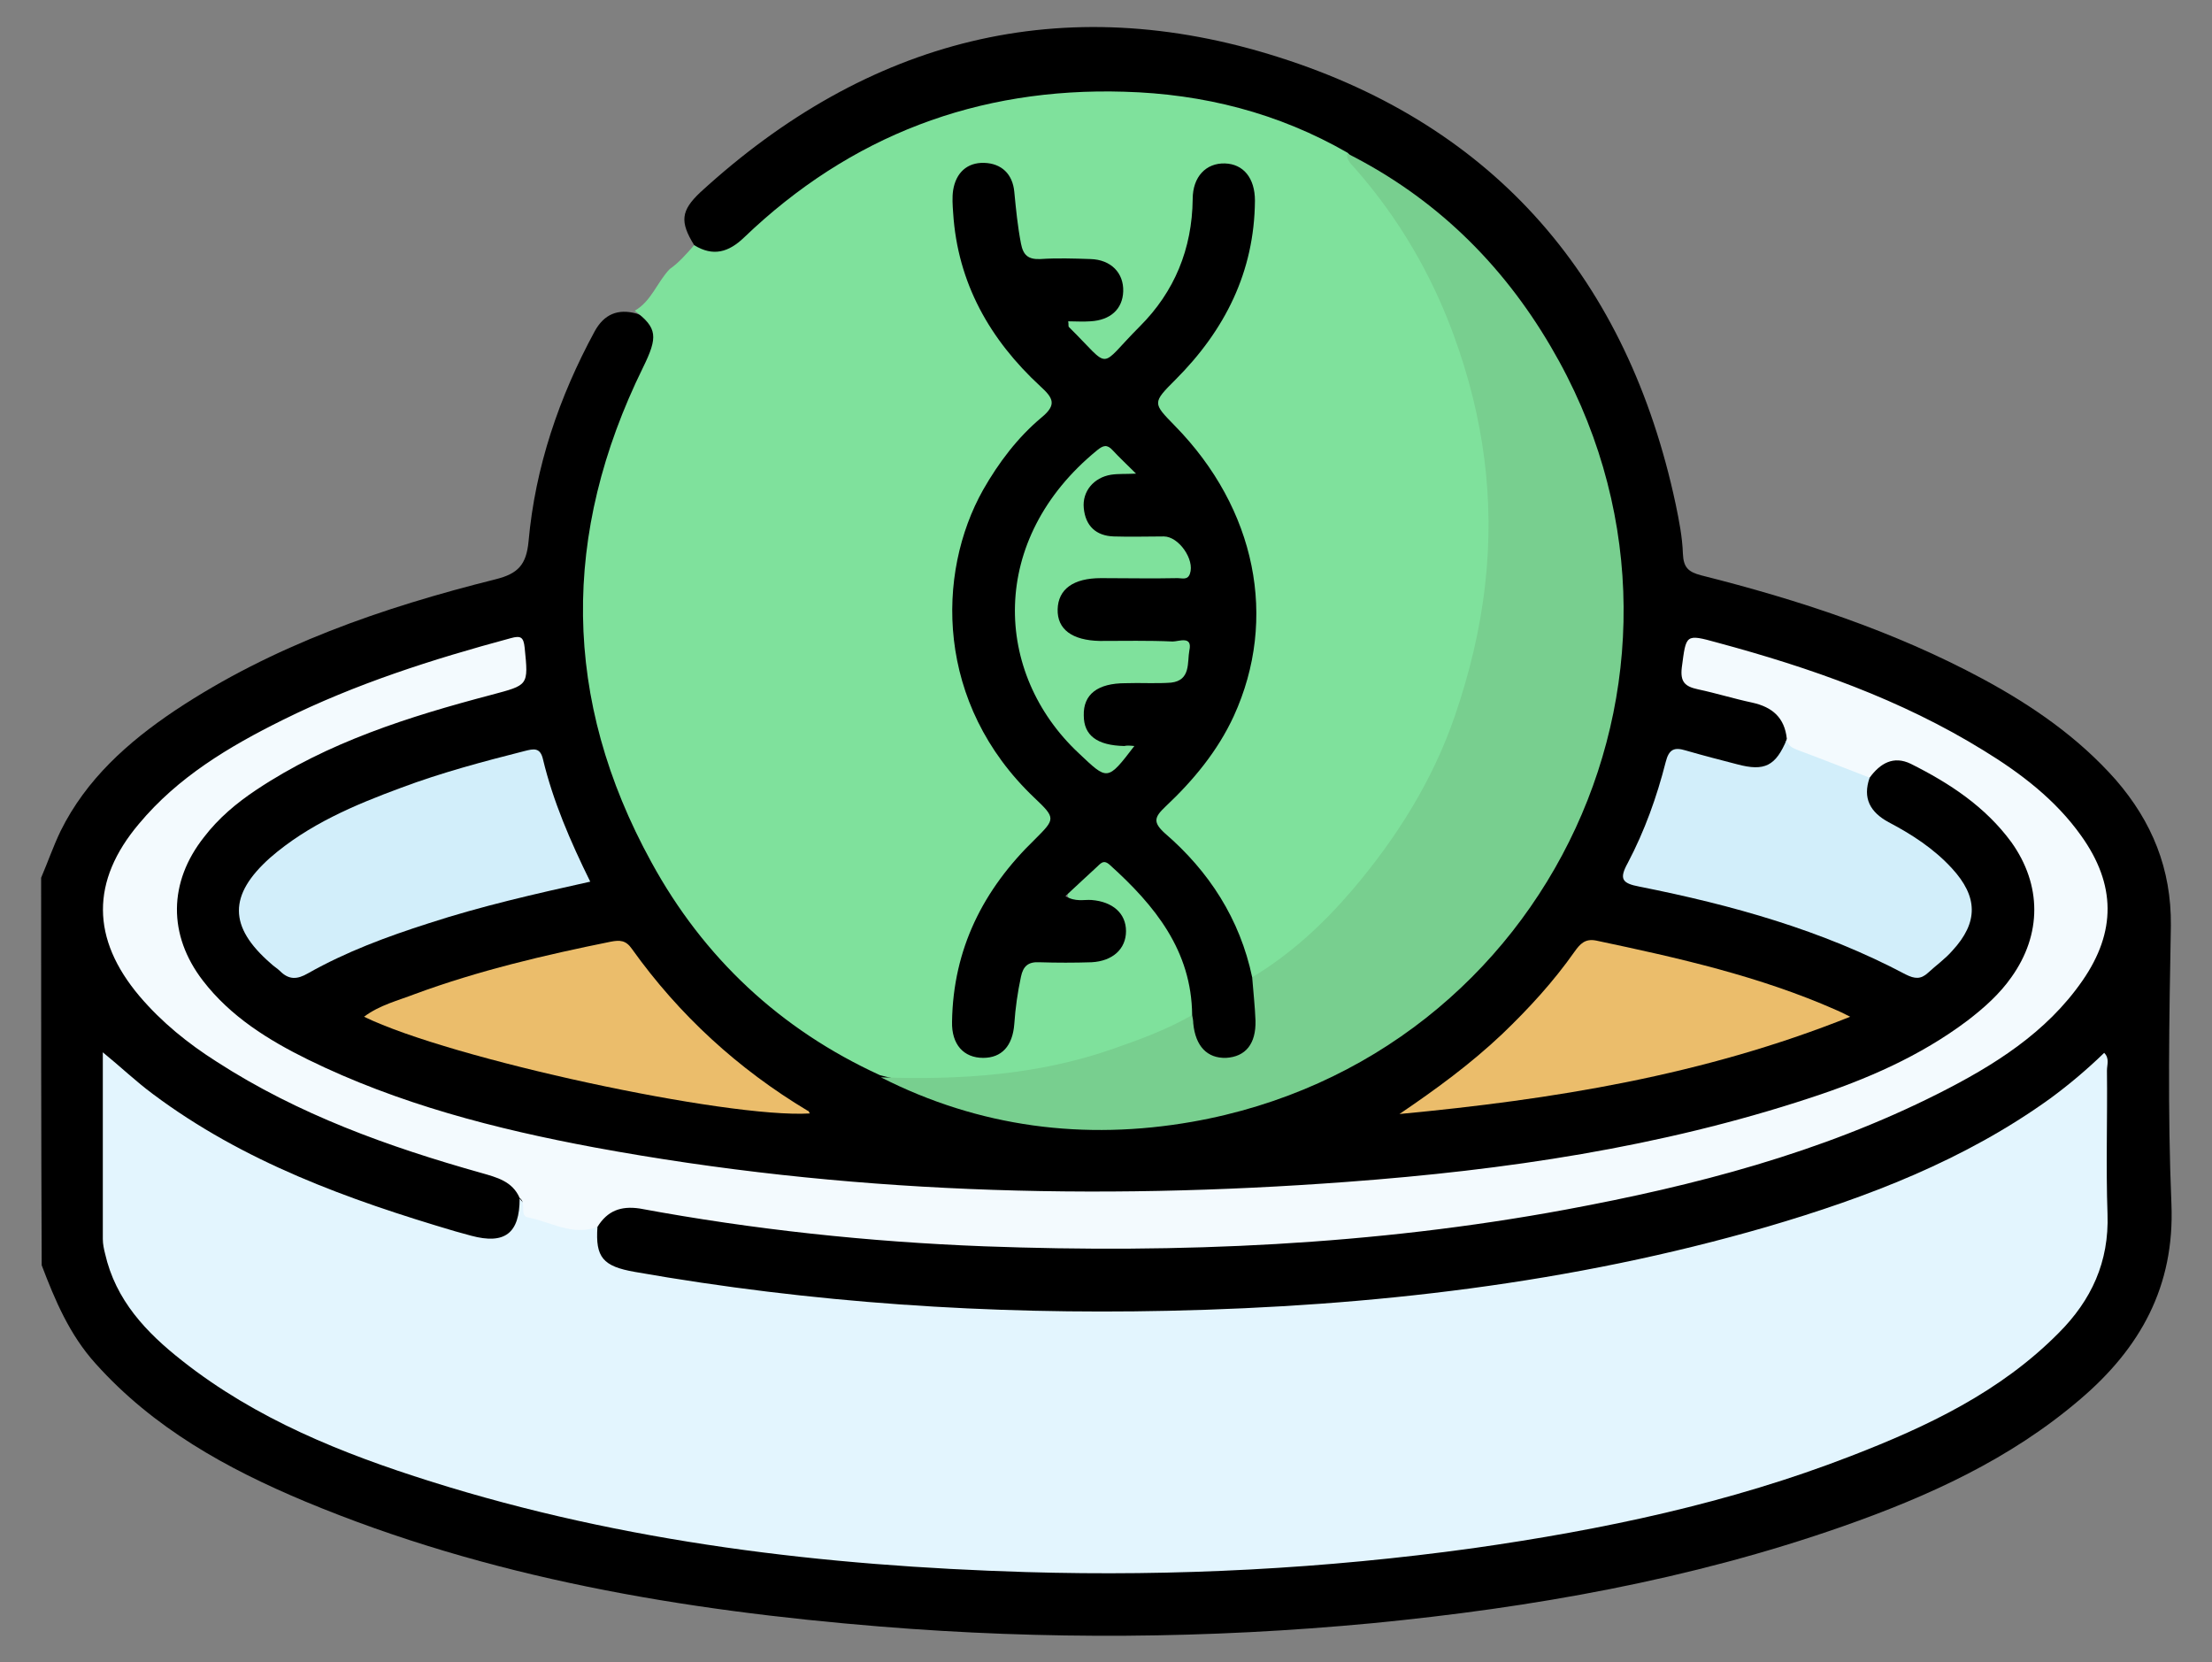<?xml version="1.0" encoding="utf-8"?>
<!-- Generator: Adobe Illustrator 25.4.1, SVG Export Plug-In . SVG Version: 6.00 Build 0)  -->
<svg version="1.1" id="Layer_1" xmlns="http://www.w3.org/2000/svg" xmlns:xlink="http://www.w3.org/1999/xlink" x="0px" y="0px"
	 viewBox="0 0 398 299" style="enable-background:new 0 0 398 299;" xml:space="preserve">
<rect x="0" y="0" width="398" height="299" fill="#808080" stroke="none"/>
<style type="text/css">
	.st0{fill:#7FE19C;}
	.st1{fill:#E3F5FE;}
	.st2{fill:#F3FAFE;}
	.st3{fill:#78CF8F;}
	.st4{fill:#D2EEFA;}
	.st5{fill:#EBBD6B;}
</style>
<g>
	<path d="M7.4,157.9c1.2-2.8,2.2-5.7,3.5-8.4c4.6-9.3,12.1-16,20.6-21.7c17.6-11.7,37.3-18.5,57.7-23.6c4-1,5.5-2.6,5.9-6.8
		c1.2-13.4,5.5-26,11.9-37.8c1.7-3.1,4.2-4.1,7.5-3.2c3.8,1.2,5.2,4,3.6,7.7c-1.2,3-2.8,5.8-4.1,8.8c-9.3,21.7-10.3,43.8-2.9,66
		c8.2,24.6,24.5,42.4,47.6,54.1c15.7,7.6,32.3,10.1,49.5,8.5c19-1.7,35.9-9.1,50.4-21.6c15.8-13.7,26.6-30.7,30.5-51.4
		c5.4-29.2-0.8-55.6-20.1-78.6c-7.6-9-16.6-16.1-26.9-21.6c-15.3-8.5-31.8-11.8-49-10.7c-21.5,1.3-40.4,9.2-56.3,24
		c-1.7,1.5-3.3,3-5.4,4c-2.5,1.2-4.8,1.2-6.5-1.5c-2.6-4.2-2.4-6.2,1.1-9.5C156.1,7,191.2-2.1,230.1,10.3
		c39.1,12.4,62.8,40.1,71.4,80.4c0.6,2.9,1.2,5.9,1.3,8.9c0.1,2.5,1,3.3,3.3,3.9c17.5,4.4,34.6,10,50.6,18.6
		c8.9,4.8,17.2,10.5,24,18.2c6.5,7.5,10,16,9.9,26.2c-0.3,16.7-0.6,33.4,0.1,50.1c0.6,14.8-5.6,25.9-16.4,35.1
		c-12.6,10.8-27.4,17.5-42.8,22.9c-27.4,9.6-55.8,14.6-84.6,17.4c-29.5,2.8-59,3-88.5,0.6c-35.5-2.9-70.4-8.7-103.5-22.5
		c-14.1-5.9-27.3-13.2-37.7-24.8c-4.7-5.2-7.3-11.4-9.7-17.7C7.4,204.3,7.4,181.1,7.4,157.9z"/>
	<path class="st0" d="M124.9,44.1c3.4,2.1,6.2,1.3,9-1.4c19.1-18.3,42-27,68.4-26.2c14.2,0.4,27.7,3.8,40.2,11
		c14.9,15.8,23.3,34.6,25.6,56.1c3.6,33.5-7.7,61.7-31.7,85c-2.5,2.4-5.4,4.4-8.1,6.6c-0.9,0.7-1.8,1.4-3.1,0.9
		c-1-0.9-1.3-2.1-1.7-3.3c-2.4-8.4-7.2-15.3-13.3-21.4c-3.9-3.9-3.9-3.9-0.3-7.9c6.8-7.4,12.7-15.3,14.3-25.7
		c2.3-14.8-1.2-27.7-11.5-38.6c-7.5-7.9-7.6-6.2,0.2-14.3c7-7.2,10.9-16,11.9-26c0.1-1.1,0.1-2.2,0-3.4c-0.3-3.3-2.2-5.3-4.8-5.2
		c-2.4,0.1-4.3,2.1-4.4,5.2c-0.1,11.2-5.2,19.8-13.3,27c-1.4,1.3-2.7,2.9-4.9,1.9c-2.7-1.2-4.8-3.2-6-5.9c-0.5-1.1,0.5-1.5,1.3-1.7
		c1.1-0.3,2.2-0.2,3.3-0.3c2.7-0.3,4.5-1.6,4.5-4.5c0-2.9-1.9-4.2-4.5-4.6c-2.6-0.4-5.2-0.1-7.8-0.2c-4.1-0.1-5-0.8-5.8-4.8
		c-0.5-2.4-0.9-4.9-1.2-7.4c-0.4-3.1-2.2-4.9-4.7-4.8c-2.4,0.1-4.4,2.2-4.3,5.2c0.1,3.5,0.5,7,1.4,10.3c2.3,8.5,6.9,15.7,13.1,21.9
		c4.2,4.2,4.2,4.5,0.1,8.6c-8.7,8.8-14.4,19.2-14.7,31.8c-0.3,12.4,3.8,23.2,12.5,32.2c1.2,1.3,2.5,2.4,3.7,3.7
		c2.5,2.7,2.5,3.7-0.1,6.2c-2.5,2.4-4.9,5-7.1,7.7c-5.7,7.2-8.2,15.6-8.9,24.6c-0.3,3.6,1.6,6.2,4.4,6.2c2.7,0,4.2-1.4,4.5-4
		c0.3-2.9,0.7-5.7,1.3-8.5c0.6-3.1,2.4-4.8,5.7-4.6c2.6,0.1,5.2,0.1,7.9,0c3.1-0.1,5.2-1.8,5.2-4.3c0-2.9-2-4.1-4.4-4.7
		c0,0-0.1,0-0.4-0.1c-1.5-0.5-4.4,0.5-4.3-1.7c0-2.7,2.8-4.2,4.8-5.9c1.6-1.3,3-0.6,4.3,0.6c6.7,6.2,12,13.3,13.7,22.6
		c0.3,1.6,0.6,3.2-0.4,4.7c-5.4,4-11.7,5.9-18,7.8c-10.3,3-20.9,4.4-31.7,4c-2.2-0.1-4.4-0.5-6.5-1.1c-17.9-8.2-31.7-21.1-41.1-38.3
		c-16.1-29.3-16.2-59.1-1.5-89c2.7-5.5,2.6-7.1-1.5-10.2c3-1.7,4-5.1,6.3-7.5C122.1,47.3,123.5,45.7,124.9,44.1z"/>
	<path class="st1" d="M107.5,220.7c-0.4,5.5,1,7.1,6.7,8.1c31.8,5.6,63.8,7.7,96,7c36.5-0.8,72.5-4.9,107.7-15.1
		c18.1-5.3,35.6-12,51-23.1c3.4-2.5,6.6-5.2,9.7-8.2c1,1,0.5,2.1,0.5,3.2c0.1,8.6-0.2,17.2,0.1,25.8c0.3,8.6-2.9,15.5-8.8,21.4
		c-10.5,10.6-23.6,16.8-37.3,22.1c-21.9,8.5-44.8,13.3-68,16.6c-26.7,3.7-53.6,5.1-80.5,4.3c-36.3-1.1-72.2-5.3-107.1-16.3
		c-15.9-5-31.4-11.2-44.7-21.7c-6.5-5.1-12-10.9-13.9-19.3c-0.2-0.8-0.4-1.7-0.4-2.6c0-11.1,0-22.1,0-33.6c3.2,2.6,5.9,5.2,9,7.5
		c16.3,12.2,35.1,19,54.4,24.7c1,0.3,1.9,0.5,2.9,0.8c6,1.6,8.7-0.4,8.7-6.7C97.1,220.2,102.6,219.6,107.5,220.7z"/>
	<path class="st2" d="M107.5,220.7c-4.5,1.7-8.4-0.9-12.5-1.7c-1.6-0.3-0.2-2.6-1.5-3.5c-1.3-3-4.1-3.7-6.9-4.5
		c-16.7-4.7-32.9-10.5-47.6-20c-5.2-3.3-9.9-7.1-13.9-11.8c-8.7-10.3-8.8-20.7-0.1-31c7-8.4,16.2-13.9,25.9-18.7
		c13.1-6.5,26.9-10.9,41-14.7c1.8-0.5,2.3-0.2,2.5,1.7c0.7,6.9,0.7,6.7-6,8.5c-14.8,3.9-29.4,8.5-42.3,17.1
		c-3.6,2.4-6.8,5.1-9.4,8.5c-6.4,8.1-6.5,17.6-0.2,25.8c5,6.5,11.8,10.7,18.9,14.2c16.3,8,33.8,12.5,51.5,15.8
		c44.9,8.3,90.1,9.6,135.6,6.2c28.3-2.1,56.2-6.2,83.2-15.1c10.1-3.3,19.8-7.5,28.3-13.9c3-2.3,5.8-4.8,7.9-7.8
		c5.5-7.7,5.5-16.6,0-24.3c-4.7-6.4-11.1-10.6-18.1-14.1c-3.1-1.5-5.5-0.1-7.4,2.5c-1,0.8-1.9,0.3-2.8-0.1c-3.2-1.4-6.5-2.6-9.8-3.8
		c-1.4-0.5-3.1-0.9-2.3-3.1c-0.4-3.8-2.6-5.7-6.2-6.5c-3.3-0.7-6.5-1.7-9.8-2.4c-2.3-0.5-3.2-1.3-2.9-3.9c0.8-6,0.6-6.1,6.4-4.5
		c16.7,4.5,33,10.2,47.9,19.4c6.7,4.1,13,8.9,17.6,15.4c6.2,8.7,6.3,17.2,0.2,26c-6.5,9.4-16,15.3-25.9,20.3
		c-21.2,10.7-43.9,16.6-67.1,20.9c-34.6,6.4-69.5,7.9-104.6,6.6c-20.8-0.8-41.5-3-62-6.8C111.7,216.9,109.3,217.8,107.5,220.7z"/>
	<path class="st3" d="M158.5,193.8c14.2,0.5,28.2-0.4,41.7-5.1c4.9-1.7,9.8-3.5,14.3-6.1c1.2,0.8,1.1,2.2,1.6,3.3c1,2.2,2.5,3.4,5,3
		c2.5-0.3,3.6-2,3.7-4.4c0.1-1.7,0.1-3.5-0.1-5.2c-0.1-1.2-0.7-2.5,0.6-3.5c7-4.2,12.9-9.7,18.1-15.8c7.9-9.3,14.4-19.6,18.4-31.3
		c2.6-7.6,4.5-15.4,5.4-23.4c1.8-15.5-0.3-30.4-5.6-44.9c-4-11-9.9-21.1-17.7-30c-0.7-0.8-1.7-1.6-1.5-2.8
		c15.7,7.9,27.8,19.7,36.6,34.7c33.3,56.5,0.2,128.1-64.5,139.5C195.1,205.2,176.2,202.8,158.5,193.8z"/>
	<path class="st4" d="M321.5,133c0.1,1.1,0.9,1.5,1.9,1.9c4.3,1.6,8.6,3.3,13,5c-1.3,3.7,0.1,6.2,3.4,8c4.2,2.2,8.2,4.8,11.4,8.3
		c4.7,5.1,4.8,9.7,0.1,14.8c-1.3,1.5-3,2.7-4.4,4c-1.3,1.2-2.4,1.1-4,0.3c-15.1-8-31.3-12.5-47.9-15.8c-3.2-0.6-3.7-1.4-2.1-4.3
		c3-5.7,5.2-11.8,6.8-18.1c0.6-2.4,1.6-2.7,3.6-2.1c3.1,0.9,6.2,1.7,9.3,2.5C317.5,138.8,319.5,137.8,321.5,133z"/>
	<path class="st4" d="M106.2,158.6c-9.9,2.2-19.6,4.4-29.1,7.5c-7.5,2.4-14.8,5.1-21.7,9c-1.9,1.1-3.4,1.2-5-0.4
		c-0.5-0.5-1.2-0.9-1.7-1.4c-7.6-6.6-7.6-12.3-0.1-19c6.9-6,15.2-9.5,23.6-12.6c7.2-2.7,14.7-4.7,22.2-6.6c1.6-0.4,2.8-0.7,3.3,1.5
		C99.5,144.1,102.6,151.3,106.2,158.6z"/>
	<path class="st5" d="M332.9,182.9c-26.5,10.6-53.6,14.9-81.1,17.5c6.5-4.4,12.8-9,18.5-14.4c4.8-4.6,9.2-9.4,13-14.8
		c1-1.4,1.9-2.4,3.9-2c14.7,3.1,29.4,6.4,43.2,12.5C330.9,181.9,331.5,182.2,332.9,182.9z"/>
	<path class="st5" d="M145.7,200.3c-14.9,0.9-64.6-9.8-80.2-17.4c2.8-2.1,6.1-2.9,9.2-4.1c11.4-4.2,23.3-7,35.2-9.4
		c1.6-0.3,2.7-0.3,3.8,1.3c8.5,11.9,19.1,21.6,31.6,29.1C145.5,199.8,145.6,200.1,145.7,200.3z"/>
	<path d="M225.3,175.8c0.2,2.6,0.5,5.2,0.6,7.8c0.1,4.2-1.8,6.5-5.3,6.7c-3.4,0.1-5.5-2.1-5.9-6.2c0-0.5-0.1-1-0.2-1.5
		c-0.1-11.6-6.7-19.7-14.8-27c-1.2-1.1-1.7-0.2-2.5,0.5c-1.7,1.6-3.5,3.2-5.5,5.1c1.8,1.1,3.3,0.6,4.7,0.7c3.8,0.3,6.2,2.4,6.2,5.6
		c0,3.2-2.4,5.4-6.2,5.6c-3.1,0.1-6.2,0.1-9.4,0c-2-0.1-2.9,0.7-3.3,2.6c-0.6,2.8-1,5.6-1.2,8.5c-0.3,4-2.3,6.1-5.6,6.1
		c-3.5,0-5.7-2.4-5.6-6.5c0.2-13.1,5.6-23.8,14.9-32.8c3.7-3.7,3.8-3.8-0.1-7.5c-17.8-16.9-17.7-40.3-9.2-55.4
		c2.8-4.9,6.2-9.4,10.5-13c2.8-2.3,2.1-3.5-0.2-5.6c-9.1-8.4-14.9-18.6-15.7-31.2c-0.1-1.4-0.2-2.8,0-4.1c0.5-3.1,2.5-5,5.6-4.9
		c3.1,0.1,5.1,2,5.4,5.2c0.3,3.1,0.6,6.2,1.2,9.3c0.4,2.1,1.3,2.9,3.5,2.8c3-0.2,6-0.1,9,0c3.7,0.1,6,2.5,5.9,5.8
		c-0.1,3.2-2.3,5.2-5.9,5.4c-1.3,0.1-2.7,0-4,0c0.1,0.5,0,0.8,0.1,1c7.9,7.8,5.1,7.6,12.8-0.1c6.2-6.2,9.4-13.9,9.5-22.9
		c0-4,2.4-6.5,5.8-6.4c3.3,0.1,5.4,2.6,5.4,6.7c-0.1,12.8-5.4,23.3-14.3,32.2c-4.2,4.2-4.1,4.2-0.1,8.3
		c14.6,14.9,18.6,34.7,10.6,52.2c-2.9,6.3-7.3,11.6-12.3,16.3c-2,1.9-2.3,2.8-0.1,4.8C217.5,156.7,223.1,165.3,225.3,175.8z"/>
	<path class="st0" d="M204.1,134.2c-4.9,6.4-4.8,6.2-10,1.3c-15.4-14.4-16.3-38.5,3.3-54.5c1.1-0.9,1.8-1.1,2.8,0
		c1.2,1.3,2.6,2.6,4.2,4.2c-1.9,0.1-3.2,0-4.5,0.2c-3.1,0.5-5.2,3-4.9,6c0.3,3.2,2.2,5,5.4,5.1c3,0.1,6,0,9,0c2.7,0,5.6,4.2,4.7,6.7
		c-0.4,1.2-1.4,0.8-2.2,0.8c-4.6,0.1-9.2,0-13.8,0c-5,0-7.7,2-7.8,5.6c-0.1,3.6,2.6,5.6,7.6,5.7c4.4,0,8.7-0.1,13.1,0.1
		c1.1,0,3.6-1.1,3,1.6c-0.4,2.1,0.3,5.4-3.3,5.8c-2.7,0.2-5.5,0-8.2,0.1c-5,0-7.6,2-7.5,5.8c0,3.6,2.4,5.4,7.3,5.5
		C202.7,134.1,203.1,134.1,204.1,134.2z"/>
</g>
</svg>
